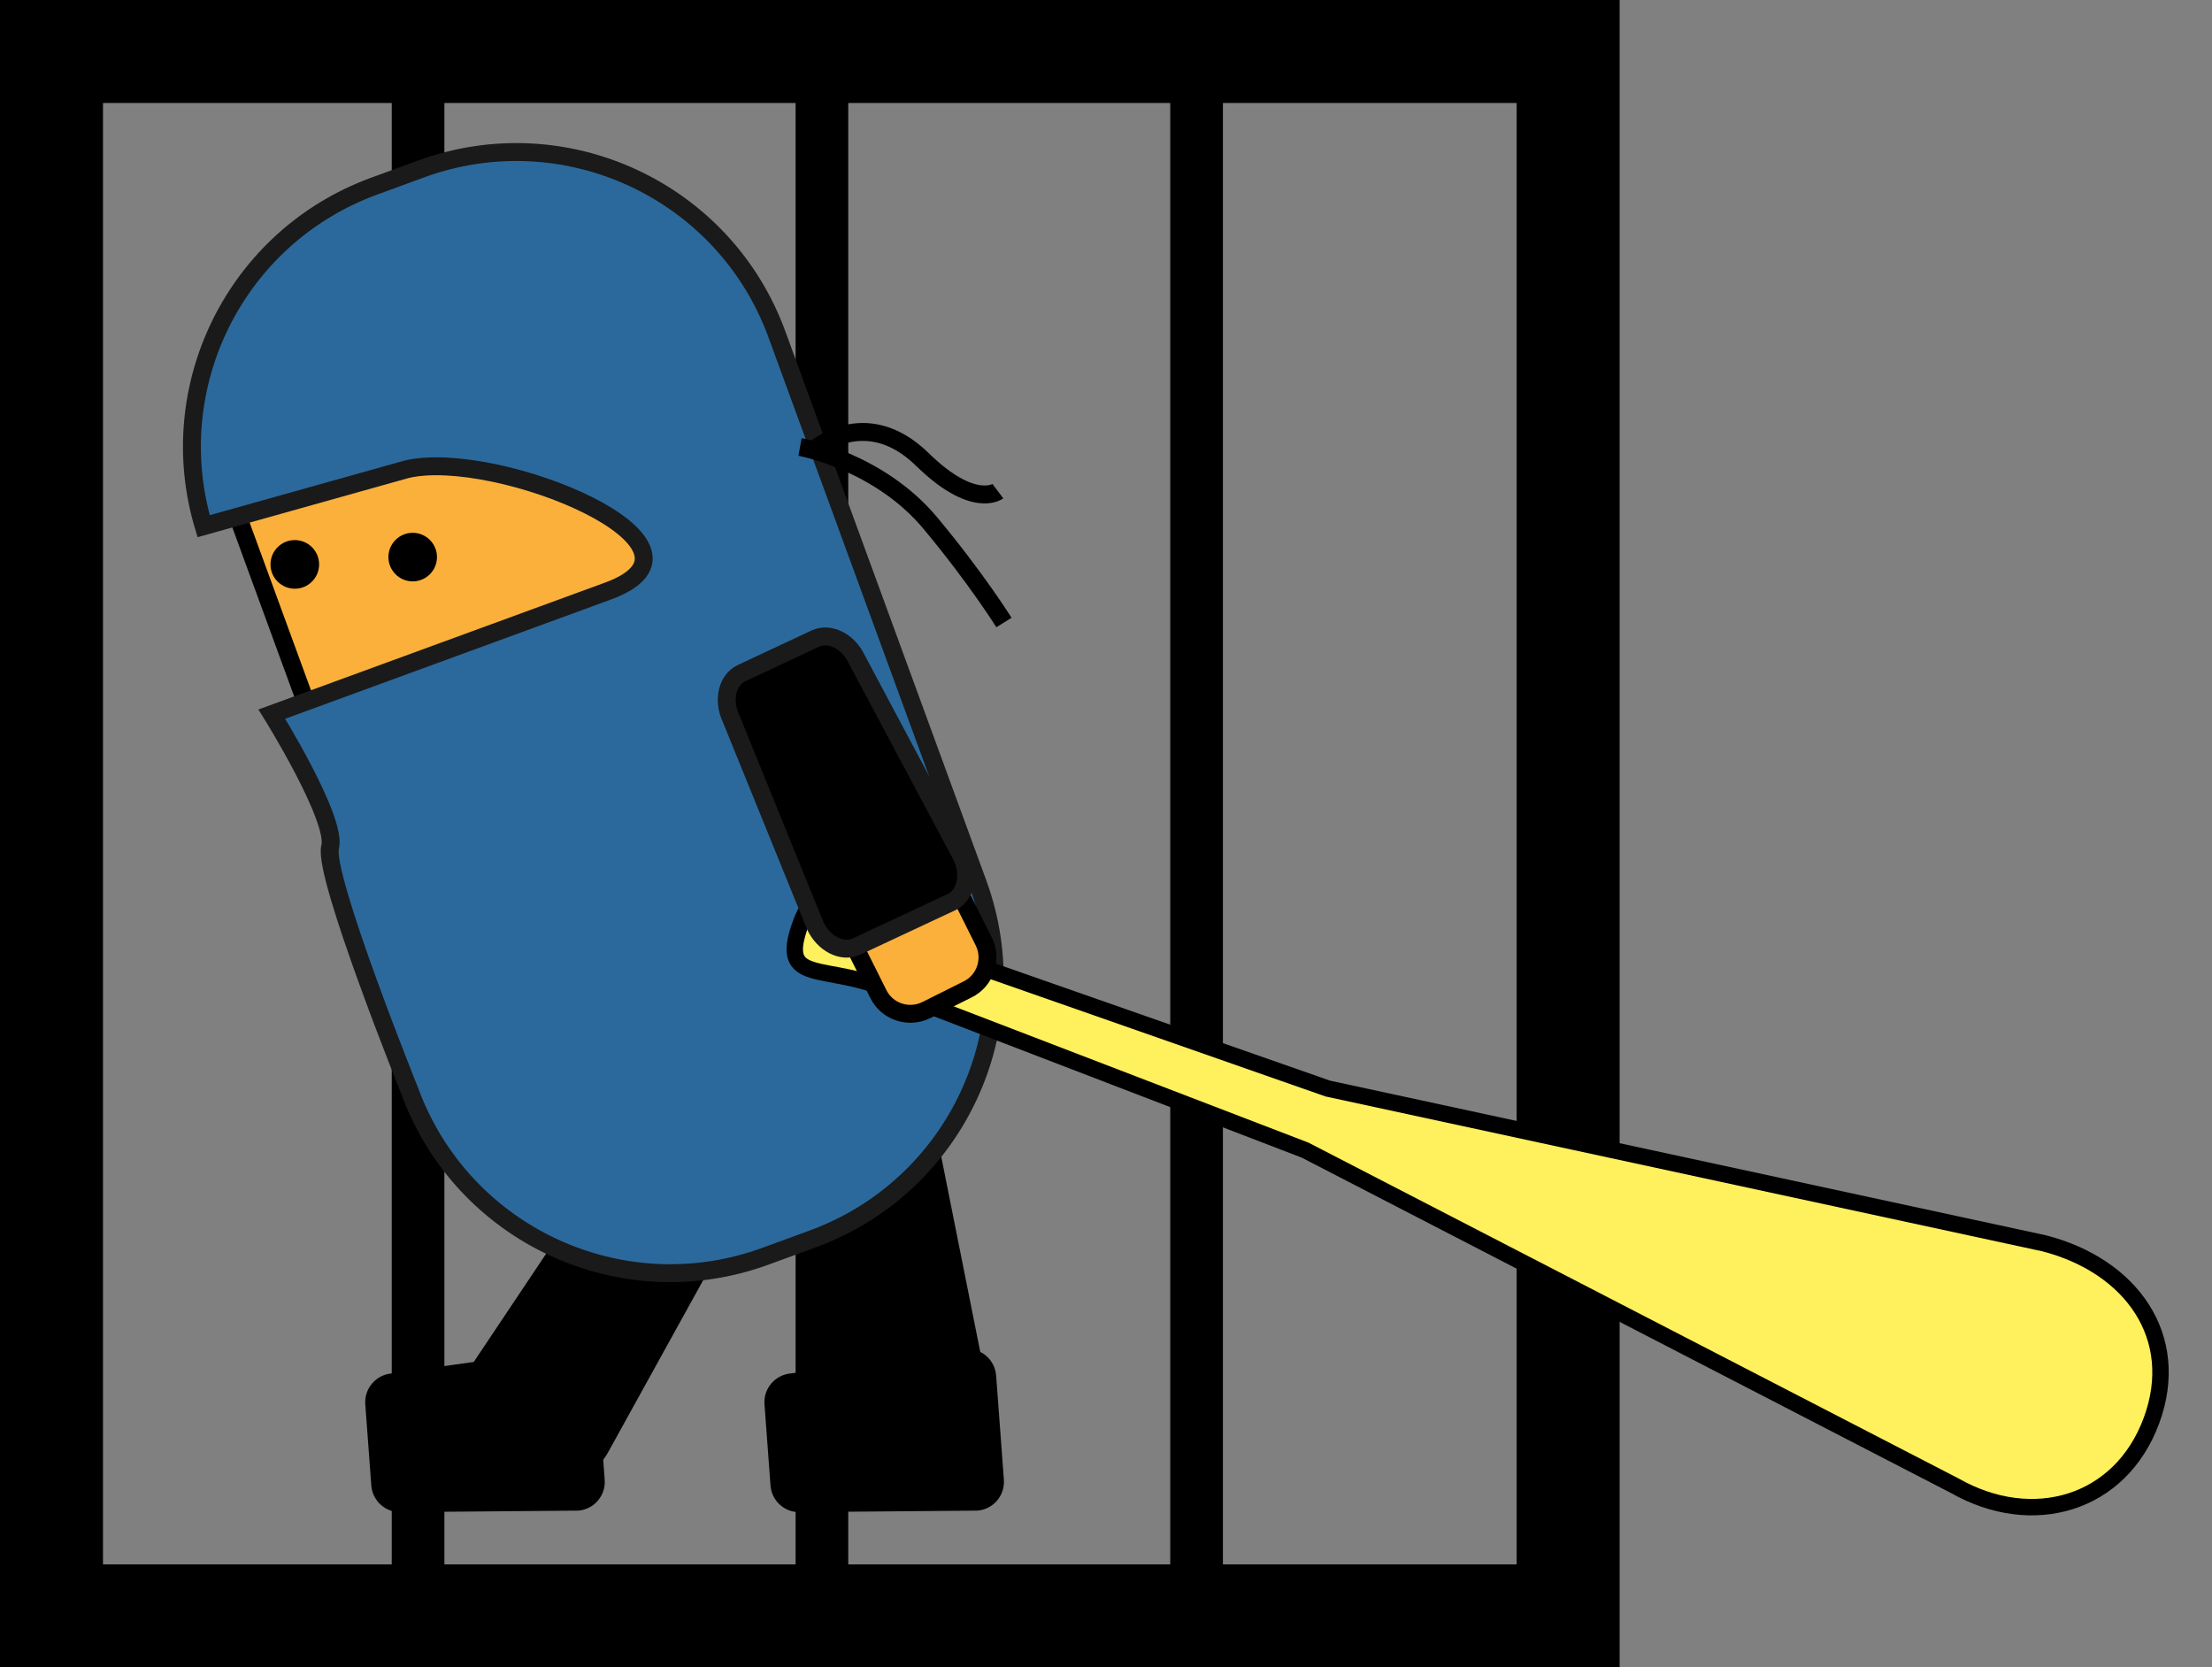 <svg xmlns="http://www.w3.org/2000/svg" xmlns:xlink="http://www.w3.org/1999/xlink" version="1.1" width="41.625" height="31.375" viewBox="-0.017 0.525 41.625 31.375">
  <rect x="-0.017" y="0.525" width="41.625" height="31.375" fill="#808080" stroke="none"/>
  <!-- Exported by Scratch - http://scratch.mit.edu/ -->
  <g id="ID0.07952108979225159">
    <path id="ID0.07179283257573843" fill="none" stroke="#000000" stroke-width="1.938" d="M 0.952 1.494 L 29.492 1.494 L 29.492 30.932 L 0.952 30.932 L 0.952 1.494 Z "/>
    <path id="ID0.9966579801402986" fill="none" stroke="#000000" stroke-width="0.991" stroke-linecap="round" d="M 15.45 1.985 L 15.45 30.147 "/>
    <path id="ID0.667331853415817" fill="none" stroke="#000000" stroke-width="0.991" stroke-linecap="round" d="M 22.5 1.837 L 22.5 30.441 "/>
    <path id="ID0.663609794806689" fill="none" stroke="#000000" stroke-width="0.991" stroke-linecap="round" d="M 7.85 1.592 L 7.85 30.539 "/>
  </g>
  <g id="ID0.579130438156426">
    <g id="ID0.6090325159020722">
      <path id="ID0.8168984204530716" d="M 10.862 28.951 C 11.16 28.93 11.384 28.669 11.362 28.37 L 11.216 26.41 C 11.195 26.111 10.934 25.887 10.636 25.91 L 7.357 26.369 C 7.059 26.392 6.835 26.652 6.857 26.95 L 6.97 28.477 C 6.992 28.776 7.252 29 7.55 28.979 L 10.862 28.951 Z " stroke-width="0.596"/>
      <path id="ID0.8534832675941288" d="M 8.804 26.294 C 8.563 26.692 8.573 27.141 8.83 27.298 L 10.508 28.319 C 10.765 28.476 11.168 28.28 11.41 27.882 L 13.901 23.374 C 14.143 22.976 14.132 22.528 13.876 22.372 L 12.568 21.575 C 12.311 21.419 11.908 21.616 11.666 22.014 L 8.804 26.294 Z " stroke-width="0.596"/>
    </g>
    <g id="ID0.5289877979084849">
      <path id="ID0.5824755243957043" d="M 15.611 27.42 C 15.683 27.88 15.981 28.216 16.278 28.17 L 18.219 27.866 C 18.515 27.82 18.697 27.409 18.626 26.949 L 17.617 21.899 C 17.545 21.439 17.247 21.103 16.951 21.15 L 15.438 21.386 C 15.142 21.432 14.96 21.843 15.032 22.302 L 15.611 27.42 Z " stroke-width="0.596"/>
      <path id="ID0.09308562520891428" d="M 18.373 28.951 C 18.672 28.93 18.895 28.669 18.874 28.37 L 18.728 26.41 C 18.706 26.111 18.446 25.887 18.148 25.91 L 14.869 26.369 C 14.571 26.392 14.347 26.652 14.369 26.95 L 14.482 28.477 C 14.503 28.776 14.763 29 15.062 28.979 L 18.373 28.951 Z " stroke-width="0.596"/>
    </g>
    <g id="ID0.7599780382588506">
      <path id="ID0.5522712115198374" fill="#FBB03B" stroke="#000000" stroke-width="0.337" d="M 11.865 6.529 L 4.135 9.358 L 6.457 15.704 L 14.187 12.874 L 11.865 6.529 Z "/>
      <path id="ID0.6870047394186258" fill="#2B699C" stroke="#1A1A1A" stroke-width="0.337" d="M 11.422 11.648 C 13.782 10.785 9.324 8.954 7.633 9.356 L 3.815 10.427 C 3.027 7.801 4.412 4.984 7.021 4.029 L 7.906 3.705 C 10.612 2.715 13.61 4.106 14.601 6.812 L 18.383 17.145 C 19.373 19.851 17.981 22.849 15.275 23.839 L 14.39 24.163 C 11.683 25.155 8.686 23.763 7.694 21.057 C 7.694 21.057 6.057 16.992 6.195 16.466 C 6.331 15.941 5.098 13.963 5.098 13.963 L 11.422 11.648 Z "/>
    </g>
    <g id="ID0.709036692045629">
      <path id="ID0.6454382967203856" d="M 5.531 10.688 C 5.404 10.688 5.29 10.739 5.207 10.822 C 5.124 10.905 5.073 11.019 5.073 11.146 C 5.073 11.272 5.124 11.386 5.207 11.469 C 5.29 11.552 5.404 11.603 5.531 11.603 C 5.657 11.603 5.771 11.552 5.854 11.469 C 5.937 11.386 5.988 11.272 5.988 11.146 C 5.988 11.019 5.937 10.905 5.854 10.822 C 5.771 10.739 5.657 10.688 5.531 10.688 Z " stroke-width="0.596"/>
      <path id="ID0.3061303119175136" d="M 7.749 10.551 C 7.622 10.551 7.509 10.602 7.426 10.685 C 7.343 10.768 7.292 10.882 7.292 11.008 C 7.292 11.134 7.343 11.248 7.426 11.331 C 7.509 11.414 7.622 11.465 7.749 11.465 C 7.875 11.465 7.989 11.414 8.072 11.331 C 8.155 11.248 8.206 11.134 8.206 11.008 C 8.206 10.882 8.155 10.768 8.072 10.685 C 7.989 10.602 7.875 10.551 7.749 10.551 Z " stroke-width="0.596"/>
    </g>
    <g id="ID0.7351767676882446">
      <path id="ID0.47890645265579224" fill="none" stroke="#000000" stroke-width="0.337" d="M 15.038 8.936 C 15.038 8.936 16.518 9.2 17.494 10.373 C 18.356 11.407 18.875 12.239 18.875 12.239 "/>
      <path id="ID0.1934835067950189" fill="none" stroke="#000000" stroke-width="0.337" d="M 15.291 8.997 C 15.291 8.997 16.263 8.118 17.34 9.171 C 18.302 10.113 18.761 9.768 18.761 9.768 "/>
    </g>
    <path id="ID0.8436069656163454" fill="#FFF05D" stroke="#000000" stroke-width="0.309" d="M 15.055 17.891 C 14.603 19.108 15.528 18.613 16.786 19.188 L 24.543 22.168 L 36.768 28.483 C 38.231 29.315 39.887 28.835 40.469 27.256 C 41.052 25.676 40.08 24.341 38.45 23.921 L 24.97 21.009 L 17.133 18.265 C 15.871 17.873 15.403 16.948 15.055 17.891 Z "/>
    <g id="ID0.5123446495272219">
      <path id="ID0.10209798347204924" fill="#FBB03B" stroke="#000000" stroke-width="0.337" d="M 16.511 19.229 C 16.675 19.562 17.08 19.697 17.414 19.532 L 18.19 19.144 C 18.526 18.979 18.661 18.573 18.494 18.239 L 18.102 17.455 C 17.937 17.122 17.53 16.985 17.196 17.152 L 16.421 17.539 C 16.088 17.705 15.952 18.11 16.119 18.444 L 16.511 19.229 Z "/>
      <path id="ID0.653992504812777" stroke="#1A1A1A" stroke-width="0.337" d="M 15.322 17.94 C 15.483 18.286 15.832 18.462 16.105 18.335 L 17.885 17.502 C 18.156 17.376 18.246 16.993 18.085 16.648 L 16.108 12.936 C 15.947 12.591 15.597 12.416 15.325 12.542 L 13.939 13.191 C 13.667 13.319 13.578 13.7 13.739 14.043 L 15.322 17.94 Z "/>
    </g>
  </g>
</svg>